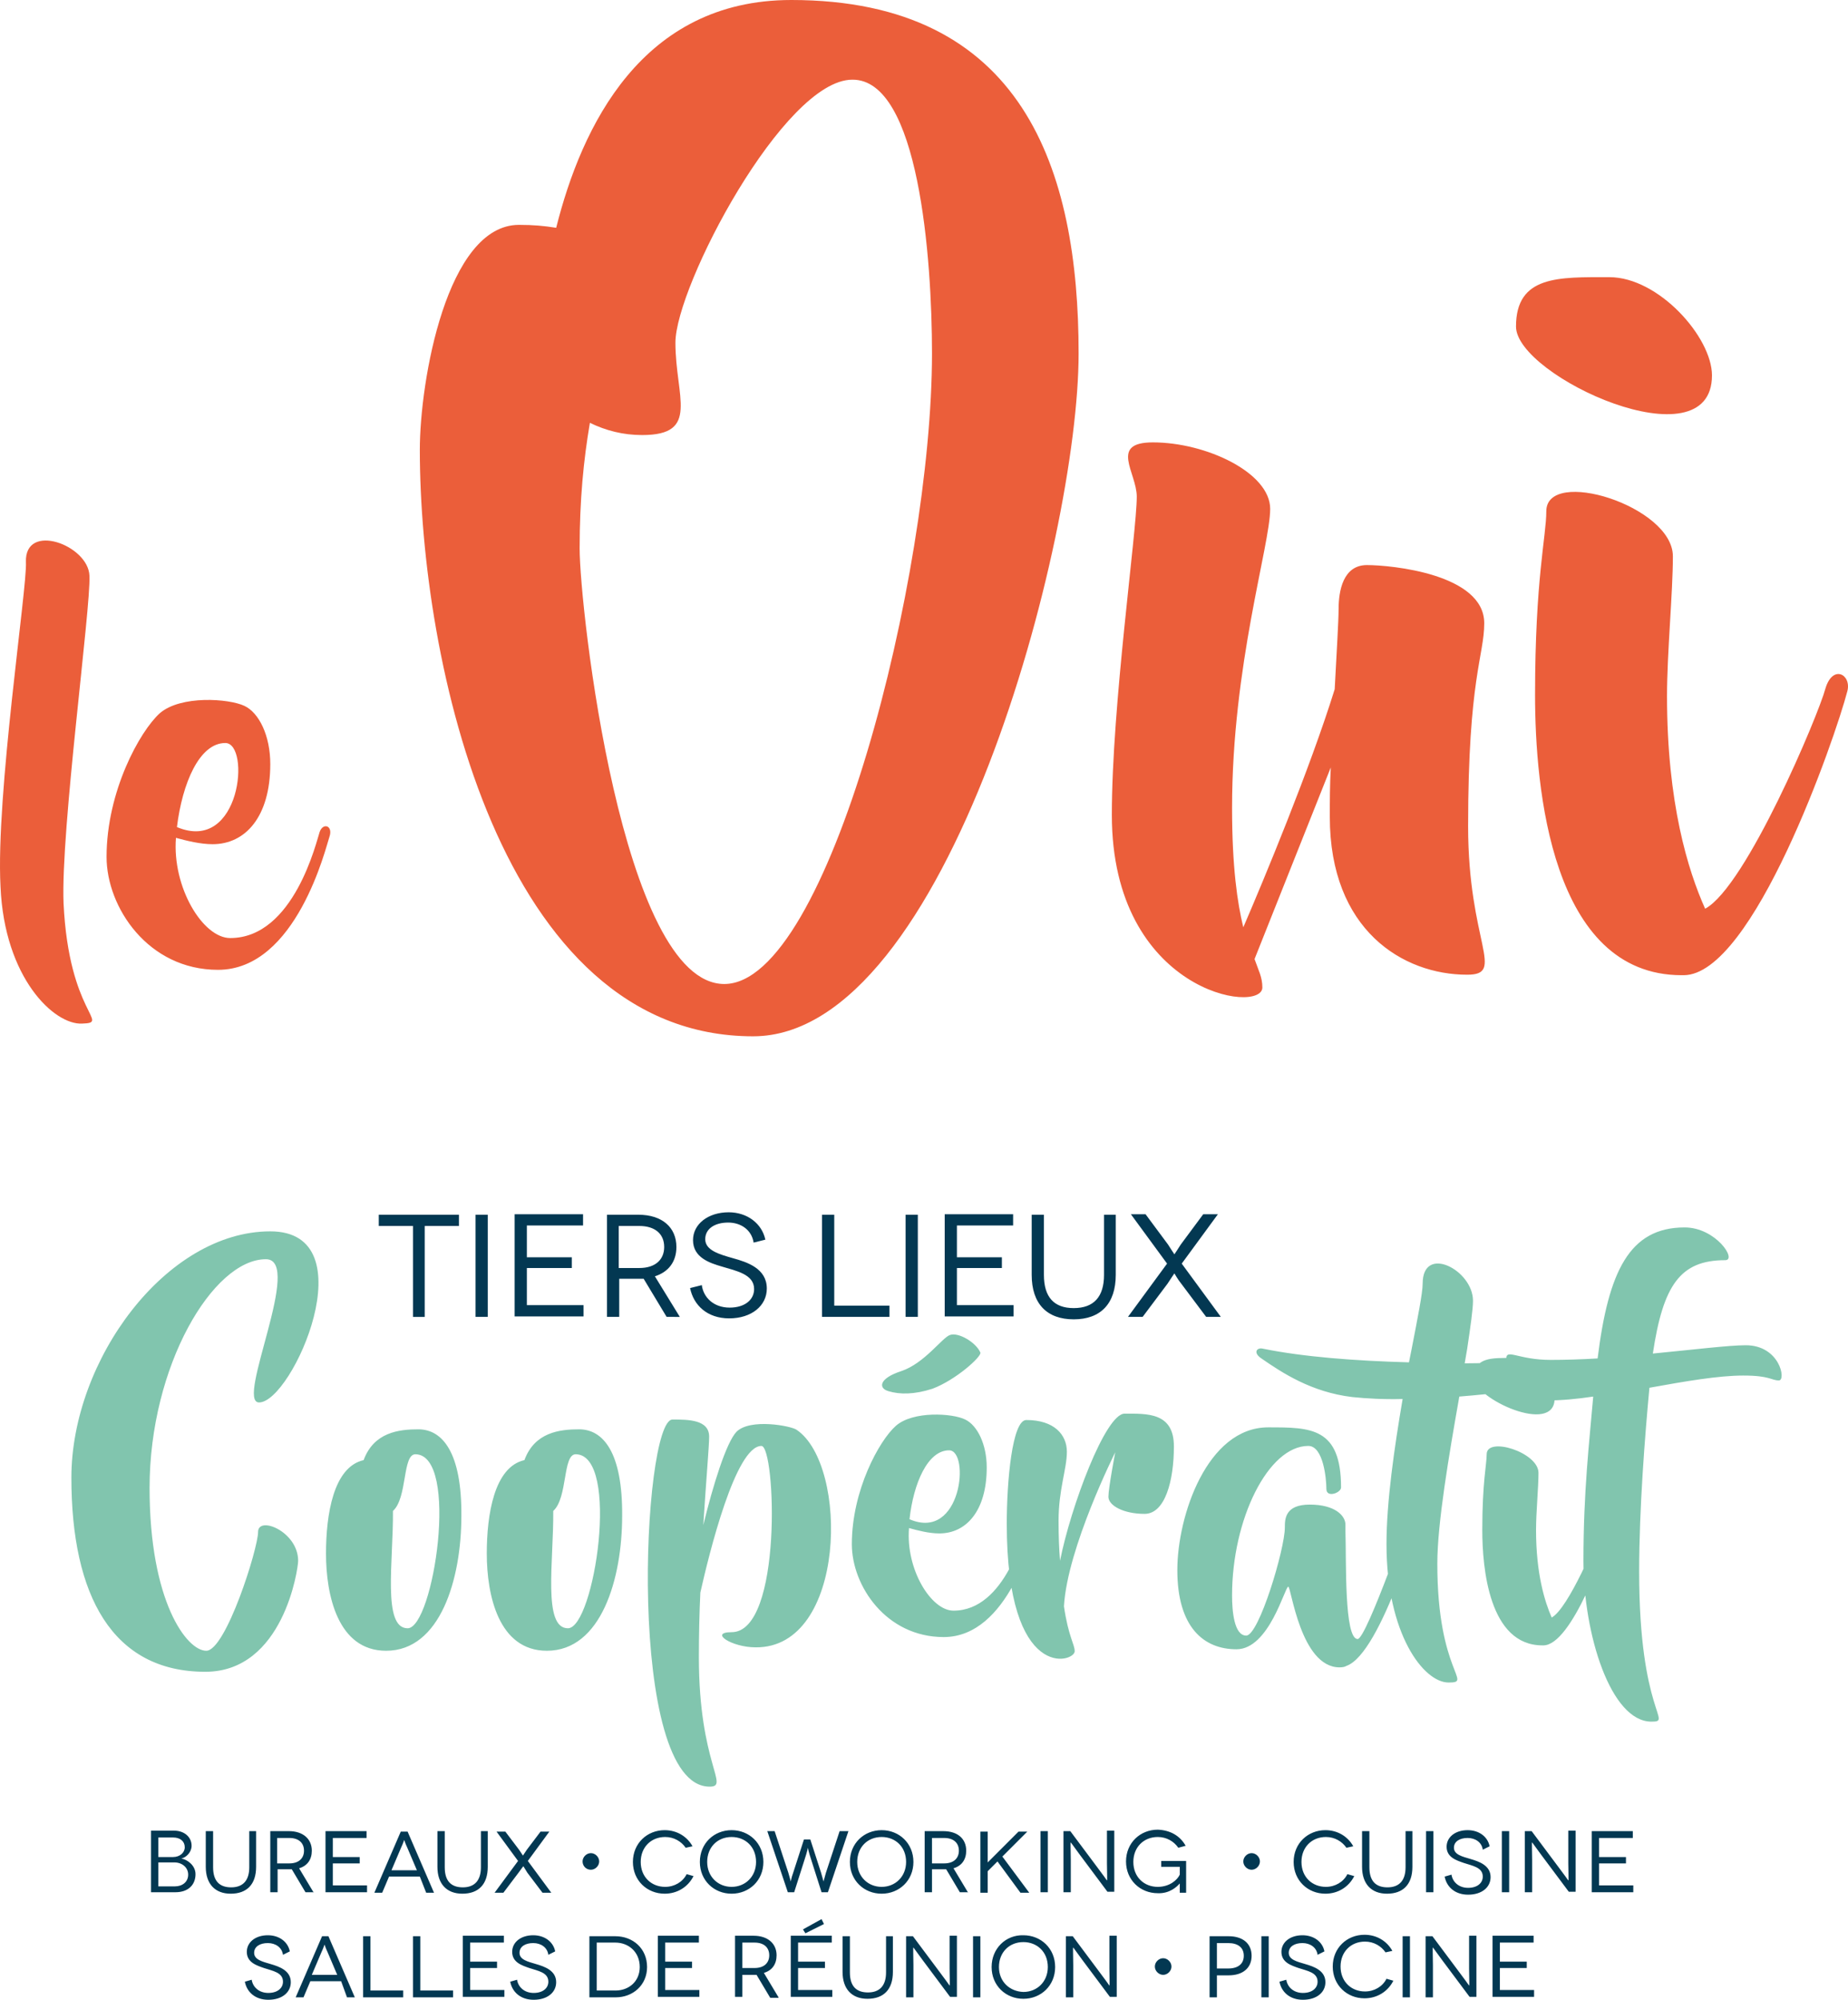 <?xml version="1.0" encoding="UTF-8" standalone="no"?>
<!-- Generator: Adobe Illustrator 21.1.0, SVG Export Plug-In . SVG Version: 6.00 Build 0)  -->

<svg
   version="1.1"
   id="Calque_1"
   x="0px"
   y="0px"
   viewBox="0 0 378.138 409.1"
   xml:space="preserve"
   sodipodi:docname="logo_oui.svg"
   width="378.138"
   height="409.1"
   inkscape:version="1.3.2 (091e20ef0f, 2023-11-25)"
   xmlns:inkscape="http://www.inkscape.org/namespaces/inkscape"
   xmlns:sodipodi="http://sodipodi.sourceforge.net/DTD/sodipodi-0.dtd"
   xmlns="http://www.w3.org/2000/svg"
   xmlns:svg="http://www.w3.org/2000/svg"><defs
   id="defs5" /><sodipodi:namedview
   id="namedview5"
   pagecolor="#ffffff"
   bordercolor="#000000"
   borderopacity="0.25"
   inkscape:showpageshadow="2"
   inkscape:pageopacity="0.0"
   inkscape:pagecheckerboard="0"
   inkscape:deskcolor="#d1d1d1"
   inkscape:zoom="0.9716118"
   inkscape:cx="181.1423"
   inkscape:cy="310.82373"
   inkscape:window-width="1519"
   inkscape:window-height="811"
   inkscape:window-x="26"
   inkscape:window-y="23"
   inkscape:window-maximized="0"
   inkscape:current-layer="Calque_1" />
<style
   type="text/css"
   id="style1">
	.st0{fill:#EB5E3A;}
	.st1{fill:#033852;}
	.st2{fill:#81C5AE;}
</style>
<g
   id="g5"
   transform="translate(-115.995,-110)">
	<path
   class="st0"
   d="m 489.5,250.9 c -1.4,5.3 -16.2,40.5 -24.6,45 -3.5,-7.8 -7.8,-21.6 -7.8,-43.5 0,-8.8 1.2,-21.2 1.2,-28.6 0,-10.3 -25.9,-18.3 -25.9,-9.2 0,5.1 -2.3,13.8 -2.3,37.6 0,18.9 3.3,57.3 30,57.3 h 0.4 c 14.2,0 31,-48.5 33.5,-58.1 0.9,-3.4 -3,-5.6 -4.5,-0.5 m -23.2,-64.1 c 0,-7.8 -10.9,-20.1 -21,-20.1 -10.3,0 -19.1,-0.4 -19.1,10.1 0,10.2 40.1,28.5 40.1,10 M 416.4,279 c 0,-30.2 3.3,-34.9 3.3,-41.5 0,-10.1 -19.1,-11.9 -24,-11.9 -4.9,0 -5.8,5.3 -5.8,9 0,2.3 -0.4,8.8 -0.8,16.4 -5.1,16.4 -14.6,39.2 -18.7,48.7 -1.2,-4.9 -2.3,-12.3 -2.3,-24.4 0,-29.2 7.8,-53.8 7.8,-61.2 0,-7.4 -13.1,-13.6 -24,-13.6 -9,0 -3.3,6.2 -3.3,11.1 0,7.2 -5.1,42.7 -5.1,65.1 0,36.4 30.8,40.9 30.8,35.3 0,-2.1 -0.8,-3.5 -1.6,-5.8 L 388.3,267 c -0.2,3.7 -0.2,7 -0.2,10.1 0,23.2 15,32.3 28.1,32.3 8,0 0.2,-6.5 0.2,-30.4 M 306.7,182.3 c 0,45.4 -21.2,129 -42.5,129 -21,0 -29.6,-77 -29.6,-89.1 0,-9.9 0.8,-18.1 2.1,-25.7 3.3,1.6 6.8,2.5 10.7,2.5 11.9,0 6.8,-7.8 6.8,-18.9 0,-11.5 22.2,-53.8 36.2,-53.8 13.6,-0.1 16.3,36.5 16.3,56 M 277.9,110 c -30.6,0 -42.9,25.9 -48.1,46.6 -2.5,-0.4 -4.7,-0.6 -7.6,-0.6 -14.8,0 -20.3,32 -20.3,46 0,43.1 16.4,120 68.2,120 39.8,0 66.6,-101.7 66.6,-139.7 0,-37.6 -11.3,-72.3 -58.8,-72.3 M 162.1,262 c 5.2,0 3.2,22.7 -9.9,17.2 1.1,-9 4.6,-17.2 9.9,-17.2 m 19.3,18.2 c -0.6,1.7 -5.2,21.7 -18.3,21.7 -5.6,0 -11.9,-10.4 -11.1,-20.5 2.2,0.6 5,1.3 7.5,1.3 6.7,0 11.8,-5.6 11.8,-16.4 0,-5.8 -2.3,-10.5 -5.3,-11.9 -3.2,-1.5 -13,-2.2 -17.3,1.5 -4.1,3.7 -10.9,16 -10.9,29.4 0,10.3 8.5,23.1 22.8,23.1 16.1,0 22.1,-25.2 22.8,-27.2 0.8,-2.3 -1.3,-3 -2,-1 M 121.3,225 c 0.3,5 -6.2,47.7 -5.2,66.4 0.8,18.7 11,28.3 16.7,28 5.9,-0.2 -2.7,-1.8 -3.8,-24.6 -0.6,-14.9 5.6,-60.5 5.3,-67 -0.2,-6.3 -13.3,-11.1 -13,-2.8"
   id="path1" />
	<path
   class="st1"
   d="m 356.3,370.5 c 0,0 0.8,1.4 1.4,2.1 l 5.1,6.8 h 3 l -8,-10.9 7.4,-10.1 h -3 l -4.6,6.2 c -0.3,0.5 -1.3,2 -1.3,2 v 0 c 0,0 -1,-1.5 -1.3,-2 l -4.6,-6.2 h -3 l 7.4,10.1 -8,10.9 h 3 l 5.1,-6.8 c 0.5,-0.8 1.4,-2.1 1.4,-2.1 z m -14.4,-12 v 12.3 c 0,4.5 -2.1,6.8 -6.2,6.8 -4,0 -6.1,-2.2 -6.1,-6.8 v -12.3 h -2.5 v 12.3 c 0,5.9 3.1,9.1 8.6,9.1 5.5,0 8.6,-3.2 8.6,-9.1 v -12.3 z m -30.1,18.6 v -7.7 h 9.2 v -2.2 h -9.2 v -6.5 h 11.5 v -2.3 h -14 v 20.9 h 14.1 V 377 h -11.6 z m -8,-18.6 h -2.5 v 20.9 h 2.5 z m -17.1,18.6 v -18.6 h -2.5 v 20.9 H 298 v -2.3 z m -14.1,-13.5 c -0.7,-3.3 -3.7,-5.6 -7.5,-5.6 -4.2,0 -7.3,2.4 -7.3,5.7 0,3.6 3.5,4.7 5.9,5.4 3,0.9 6.6,1.6 6.6,4.6 0,2.2 -1.9,3.8 -5,3.8 -3.4,0 -5.4,-2.2 -5.7,-4.6 l -2.4,0.6 c 0.7,3.5 3.5,6.2 8,6.2 4.6,0 7.7,-2.6 7.7,-6.1 0,-4.1 -4,-5.4 -6.9,-6.2 -2.8,-0.8 -5.7,-1.6 -5.7,-3.9 0,-2.1 1.9,-3.4 4.7,-3.4 2.6,0 4.8,1.5 5.2,4.1 z m -30,5.8 v -8.6 h 4.2 c 3.2,0 5.1,1.6 5.1,4.3 0,2.5 -1.7,4.3 -5.1,4.3 z m 12.5,10 -5.1,-8.3 c 2.8,-0.9 4.4,-3 4.4,-6 0,-4 -2.9,-6.6 -7.8,-6.6 h -6.4 v 20.9 h 2.5 v -7.8 h 3.9 c 0.4,0 0.7,0 1.1,0 l 4.7,7.8 z m -31.3,-2.3 v -7.7 h 9.2 v -2.2 h -9.2 v -6.5 h 11.5 v -2.3 h -14 v 20.9 h 14.1 V 377 h -11.6 z m -8,-18.6 h -2.5 v 20.9 h 2.5 z m -22.3,0 v 2.3 h 7 v 18.6 h 2.4 v -18.6 h 7 v -2.3 z"
   id="path2" />
	<path
   class="st2"
   d="m 473.2,385.2 c -3.4,0 -10.7,0.9 -19,1.7 2.1,-14 5.6,-19.1 14.8,-19.1 2.5,0 -1.9,-6.7 -8.3,-6.7 -11.3,0 -15.6,9 -17.8,26.8 -3.4,0.2 -6.6,0.3 -9.6,0.3 -6.7,0 -9.1,-2.4 -9.1,-0.2 0,3 2,8.5 8.2,8.5 3,0 6.3,-0.3 9.6,-0.8 -0.8,9.3 -2,19.4 -2,33.6 0,15.1 5.6,32.9 13.9,32.9 4.5,0 -2.5,-1.5 -2.5,-30.7 0,-12.9 1.2,-28 2.1,-37.6 7.2,-1.3 14.1,-2.5 19.2,-2.5 5.5,0 5.7,1 7.3,1 1.5,0 0.2,-7.2 -6.8,-7.2 m -29.6,37.2 c -0.6,2.2 -6.7,16.7 -10.1,18.5 -1.4,-3.2 -3.2,-8.9 -3.2,-17.9 0,-3.6 0.5,-8.7 0.5,-11.7 0,-4.2 -10.6,-7.5 -10.6,-3.8 0,2.1 -0.9,5.7 -0.9,15.5 0,7.8 1.4,23.6 12.3,23.6 h 0.2 c 5.8,0 12.8,-19.9 13.8,-23.9 0.2,-1.5 -1.4,-2.4 -2,-0.3 m -9.5,-26.3 c 0,-3.2 -4.5,-8.3 -8.6,-8.3 -4.2,0 -7.9,-0.2 -7.9,4.1 0,4.2 16.5,11.8 16.5,4.2 m 16.2,-7.9 c -6.6,0 -20,0.6 -34.6,0.7 l 0.5,-2.9 c 0.7,-4.7 1.2,-8.2 1.2,-9.9 0,-6.3 -10.3,-11.6 -10.3,-3.5 0,1.9 -1,6.9 -2.3,13.6 l -0.5,2.5 c -10.9,-0.3 -21.6,-1.1 -29.9,-2.8 -1.2,-0.3 -2.1,0.8 -0.3,2 4.2,2.9 10.2,6.9 18.6,7.9 2.9,0.3 6.4,0.5 10.3,0.4 -1.7,10 -3.3,21 -3.3,29.7 0,18.4 7.6,28.3 12.7,28.3 5.1,0 -2.3,-1.9 -2.3,-24.3 0,-8.3 2.4,-22.3 4.5,-34.2 13.8,-1.1 28.7,-3.5 35.6,-5.6 2.1,-0.5 2.6,-1.8 0.1,-1.9 m -44.8,28.5 c -0.6,1.9 -9.9,28.6 -11.7,28.6 -2.8,0 -2.3,-16.2 -2.5,-22 v -1.4 c 0,-1.8 -2.1,-4.1 -7.3,-4.1 -5.1,0 -5.1,3 -5.1,4.7 0,4.4 -5.3,22.1 -7.9,22.1 -2.5,0 -2.9,-5.1 -2.9,-8.2 0,-15.6 7.4,-30.6 15.6,-30.6 3.1,0 3.7,6.8 3.7,8.8 0,1.9 3,0.8 3,-0.3 0,-12.3 -6.2,-12.3 -14.9,-12.3 -12.5,0 -18.6,18.1 -18.6,29.2 0,11.7 5.4,16.2 12.1,16.2 6.7,0 9.9,-12.8 10.6,-12.8 0.6,0 2.5,16.5 10.5,16.5 0.6,0 1.1,-0.1 1.4,-0.3 7.2,-2.5 15.5,-31.6 15.9,-33.6 0.6,-2.2 -1.4,-2.3 -1.9,-0.5 m -59.4,-17.5 c -3.9,0 -11,19 -13.2,30.1 -0.2,-2.4 -0.3,-5.1 -0.3,-8.2 0,-6.4 1.7,-10.6 1.7,-14.1 0,-3.5 -2.6,-6.5 -8.3,-6.5 -2.9,0 -4,12.6 -4,21.2 0,32.6 13.9,28.4 13.9,26.1 0,-1.4 -1.3,-3 -2.2,-9.2 0.7,-12 10.5,-31.5 10.5,-31.5 0,0 -1.4,7.3 -1.4,9.1 0,1.8 3.1,3.5 7.4,3.5 4.2,0 6,-6.8 6,-13.8 0,-7 -5.5,-6.7 -10.1,-6.7 m -29.5,-12.5 c -0.9,-2.1 -4.5,-4.2 -6.2,-3.6 -1.6,0.5 -5.2,5.8 -10,7.4 -4.6,1.5 -4.7,3.5 -2.6,4.1 2.3,0.7 5.3,0.7 9,-0.5 4.8,-1.8 10.1,-6.6 9.8,-7.4 m -6.4,20 c 4.3,0 2.6,18.7 -8.1,14.1 0.8,-7.3 3.7,-14.1 8.1,-14.1 m 15.9,15 c -0.5,1.4 -4.3,17.8 -15,17.8 -4.6,0 -9.8,-8.5 -9.1,-16.9 1.8,0.5 4.1,1.1 6.2,1.1 5.5,0 9.7,-4.6 9.7,-13.5 0,-4.7 -1.9,-8.6 -4.4,-9.8 -2.6,-1.3 -10.7,-1.8 -14.2,1.3 -3.4,3 -9,13.2 -9,24.2 0,8.5 7,19 18.8,19 13.3,0 18.2,-20.7 18.8,-22.4 0.4,-1.8 -1.3,-2.4 -1.8,-0.8 M 279,402.5 c -1.1,-0.8 -9.5,-2.4 -12.3,0.4 -2.1,2.2 -4.8,10.9 -6.8,19.1 0.6,-9.4 1.2,-16.2 1.2,-18.1 0,-3.5 -4.3,-3.5 -7.5,-3.5 -6.2,0 -9.6,75.1 7.6,75.1 4.2,0 -2.2,-4.6 -2.2,-26.5 0,-4.5 0.1,-9 0.3,-13.2 1.8,-8 7.2,-30 12.5,-30 2.9,0 4.4,38.1 -6.1,38.1 -4.7,0 0,3.1 4.9,3.1 18.6,0.2 19.1,-37.3 8.4,-44.5 m -46.8,40.6 c -5.2,0 -2.9,-13.8 -3,-24 3,-2.7 1.9,-11.6 4.6,-11.6 9.2,0.1 3.8,35.6 -1.6,35.6 m 2.3,-40.7 c -4,0 -9.1,0.6 -11.2,6.3 -6.2,1.4 -7.7,11.2 -7.7,19.1 0,8.5 2.4,19.9 12.3,19.9 11.1,0 15.4,-14.7 15.4,-27.6 0.1,-13 -3.9,-17.7 -8.8,-17.7 m -35.1,40.7 c -5.2,0 -2.9,-13.8 -3,-24 3,-2.7 1.9,-11.6 4.6,-11.6 9.1,0.1 3.7,35.6 -1.6,35.6 m 2.2,-40.7 c -4,0 -9.1,0.6 -11.2,6.3 -6.2,1.4 -7.7,11.2 -7.7,19.1 0,8.5 2.4,19.9 12.3,19.9 11.1,0 15.4,-14.7 15.4,-27.6 0.1,-13 -3.9,-17.7 -8.8,-17.7 m -71,9.9 c 0,24.1 8.4,39.7 27.4,39.7 16,0 19,-21.1 19,-22.7 0,-6 -8.2,-9.3 -8.2,-5.9 0,3.4 -6.6,24.3 -10.6,24.3 -4,0 -11.6,-10.1 -11.6,-33.3 0,-25 13,-46.8 23.8,-46.8 7.8,0 -6.3,29.3 -1.4,29.3 6.8,0 22.3,-35 2.3,-35 -21.3,0 -40.7,26.3 -40.7,50.4"
   id="path3" />
	<path
   class="st1"
   d="m 422.9,517.2 v -4.6 h 5.5 v -1.3 h -5.5 v -3.9 h 6.9 V 506 h -8.4 v 12.5 h 8.5 v -1.4 h -7 z m -6.3,-11.1 v 6.6 c 0,1.8 0.1,3.5 0,3.5 v 0 c 0,0 -0.9,-1.3 -1.9,-2.6 l -5.6,-7.5 h -1.4 v 12.5 h 1.5 V 512 c 0,-2 -0.1,-3.6 0,-3.6 v 0 c 0,0 0.8,1.1 1.9,2.6 l 5.6,7.5 h 1.4 V 506 h -1.5 z m -12.1,0 H 403 v 12.5 h 1.5 z m -3.6,3 c -1.1,-2 -3.2,-3.3 -5.7,-3.3 -3.6,0 -6.5,2.7 -6.5,6.5 0,3.8 2.9,6.5 6.5,6.5 2.6,0 4.8,-1.4 5.9,-3.6 l -1.4,-0.4 c -0.8,1.6 -2.5,2.6 -4.4,2.6 -2.8,0 -5,-2 -5,-5.1 0,-3 2.1,-5.1 5,-5.1 1.8,0 3.3,0.9 4.2,2.2 z m -13.9,0.1 c -0.4,-2 -2.2,-3.3 -4.5,-3.3 -2.5,0 -4.3,1.4 -4.3,3.4 0,2.2 2.1,2.8 3.5,3.3 1.8,0.6 3.9,0.9 3.9,2.8 0,1.3 -1.1,2.3 -3,2.3 -2,0 -3.2,-1.3 -3.4,-2.7 l -1.4,0.4 c 0.4,2.1 2.1,3.7 4.8,3.7 2.8,0 4.6,-1.5 4.6,-3.6 0,-2.4 -2.4,-3.2 -4.1,-3.7 -1.7,-0.5 -3.4,-0.9 -3.4,-2.3 0,-1.3 1.2,-2 2.8,-2 1.6,0 2.9,0.9 3.1,2.4 z m -11.4,-3.1 h -1.5 v 12.5 h 1.5 z m -10.6,6.6 v -5.2 h 2.3 c 2,0 3.2,0.9 3.2,2.6 0,1.6 -1.1,2.6 -3.2,2.6 z m -1.5,-6.6 v 12.5 h 1.5 v -4.5 h 2.4 c 2.9,0 4.7,-1.5 4.7,-4 0,-2.5 -1.8,-4 -4.7,-4 z M 354,514 c 0.9,0 1.7,-0.8 1.7,-1.7 0,-0.9 -0.8,-1.7 -1.7,-1.7 -0.9,0 -1.7,0.8 -1.7,1.7 0,0.9 0.8,1.7 1.7,1.7 m -11,-7.9 v 6.6 c 0,1.8 0.1,3.5 0,3.5 v 0 c 0,0 -0.9,-1.3 -1.9,-2.6 l -5.6,-7.5 h -1.4 v 12.5 h 1.5 V 512 c 0,-2 -0.1,-3.6 0,-3.6 v 0 c 0,0 0.8,1.1 1.9,2.6 l 5.6,7.5 h 1.4 V 506 H 343 Z m -22.6,6.3 c 0,-3 2.1,-5.1 5,-5.1 2.8,0 5,2 5,5.1 0,3 -2.2,5.1 -5,5.1 -2.8,-0.1 -5,-2.1 -5,-5.1 m -1.5,0 c 0,3.8 2.9,6.5 6.5,6.5 3.6,0 6.5,-2.7 6.5,-6.5 0,-3.8 -2.9,-6.5 -6.5,-6.5 -3.6,-0.1 -6.5,2.7 -6.5,6.5 m -2.3,-6.3 h -1.5 v 12.5 h 1.5 z m -6.3,0 v 6.6 c 0,1.8 0.1,3.5 0,3.5 v 0 c 0,0 -0.9,-1.3 -1.9,-2.6 l -5.6,-7.5 h -1.4 v 12.5 h 1.5 V 512 c 0,-2 -0.1,-3.6 0,-3.6 v 0 c 0,0 0.8,1.1 1.9,2.6 l 5.6,7.5 h 1.4 V 506 h -1.5 z m -13,0 v 7.4 c 0,2.7 -1.3,4.1 -3.7,4.1 -2.4,0 -3.7,-1.3 -3.7,-4.1 v -7.4 h -1.5 v 7.3 c 0,3.5 1.9,5.5 5.1,5.5 3.3,0 5.2,-1.9 5.2,-5.5 v -7.3 z m -18,11.1 v -4.6 h 5.5 v -1.3 h -5.5 v -3.9 h 6.9 V 506 h -8.4 v 12.5 h 8.5 v -1.4 h -7 z m 5.3,-13.6 -0.5,-1 -3.8,2.1 0.5,0.8 z m -16.7,9 v -5.2 h 2.5 c 1.9,0 3,1 3,2.6 0,1.5 -1,2.6 -3,2.6 z m 7.4,6 -3,-5 c 1.7,-0.5 2.6,-1.8 2.6,-3.6 0,-2.4 -1.8,-4 -4.7,-4 h -3.8 v 12.5 h 1.5 V 514 h 2.3 c 0.2,0 0.4,0 0.6,0 l 2.8,4.7 h 1.7 z m -23.2,-1.4 v -4.6 h 5.5 v -1.3 h -5.5 v -3.9 H 259 V 506 h -8.4 v 12.5 h 8.5 v -1.4 h -7 z m -14,0 v -9.8 h 3.8 c 2.7,0 5,1.9 5,5 0,3 -2.3,4.8 -4.9,4.8 z m -1.5,-11.1 v 12.5 h 5.4 c 3.5,0 6.4,-2.5 6.4,-6.2 0,-3.8 -2.9,-6.3 -6.5,-6.3 z m -7,3.1 c -0.4,-2 -2.2,-3.3 -4.5,-3.3 -2.5,0 -4.3,1.4 -4.3,3.4 0,2.2 2.1,2.8 3.5,3.3 1.8,0.6 3.9,0.9 3.9,2.8 0,1.3 -1.1,2.3 -3,2.3 -2,0 -3.2,-1.3 -3.4,-2.7 l -1.4,0.4 c 0.4,2.1 2.1,3.7 4.8,3.7 2.8,0 4.6,-1.5 4.6,-3.6 0,-2.4 -2.4,-3.2 -4.1,-3.7 -1.7,-0.5 -3.4,-0.9 -3.4,-2.3 0,-1.3 1.2,-2 2.8,-2 1.6,0 2.9,0.9 3.1,2.4 z m -17.4,8 v -4.6 h 5.5 v -1.3 h -5.5 v -3.9 h 6.9 V 506 h -8.4 v 12.5 h 8.5 v -1.4 h -7 z m -10.2,0 v -11.1 h -1.5 v 12.5 h 8.2 v -1.4 z m -10.2,0 v -11.1 h -1.5 v 12.5 h 8.2 v -1.4 z m -12,-3.2 2,-4.7 c 0.3,-0.6 0.6,-1.5 0.6,-1.5 v 0 c 0,0 0.3,0.9 0.6,1.5 l 2,4.7 z m 7.2,4.6 h 1.6 l -5.4,-12.5 h -1.3 l -5.4,12.5 h 1.6 l 1.4,-3.3 h 6.3 z m -11.7,-9.4 c -0.4,-2 -2.2,-3.3 -4.5,-3.3 -2.5,0 -4.3,1.4 -4.3,3.4 0,2.2 2.1,2.8 3.5,3.3 1.8,0.6 3.9,0.9 3.9,2.8 0,1.3 -1.1,2.3 -3,2.3 -2,0 -3.2,-1.3 -3.4,-2.7 l -1.4,0.4 c 0.4,2.1 2.1,3.7 4.8,3.7 2.8,0 4.6,-1.5 4.6,-3.6 0,-2.4 -2.4,-3.2 -4.1,-3.7 -1.7,-0.5 -3.4,-0.9 -3.4,-2.3 0,-1.3 1.2,-2 2.8,-2 1.6,0 2.9,0.9 3.1,2.4 z"
   id="path4" />
	<path
   class="st1"
   d="m 443.2,495.8 v -4.6 h 5.5 v -1.3 h -5.5 V 486 h 6.9 v -1.4 h -8.4 v 12.5 h 8.5 v -1.4 h -7 z m -6.3,-11.2 v 6.6 c 0,1.8 0.1,3.5 0,3.5 v 0 c 0,0 -0.9,-1.3 -1.9,-2.6 l -5.6,-7.5 H 428 v 12.5 h 1.5 v -6.6 c 0,-2 -0.1,-3.6 0,-3.6 v 0 c 0,0 0.8,1.1 1.9,2.6 l 5.6,7.5 h 1.4 v -12.5 h -1.5 z m -12.1,0 h -1.5 v 12.5 h 1.5 z m -4,3.1 c -0.4,-2 -2.2,-3.3 -4.5,-3.3 -2.5,0 -4.3,1.4 -4.3,3.4 0,2.2 2.1,2.8 3.5,3.3 1.8,0.6 3.9,0.9 3.9,2.8 0,1.3 -1.1,2.3 -3,2.3 -2,0 -3.2,-1.3 -3.4,-2.7 l -1.4,0.4 c 0.4,2.1 2.1,3.7 4.8,3.7 2.8,0 4.6,-1.5 4.6,-3.6 0,-2.4 -2.4,-3.2 -4.1,-3.7 -1.7,-0.5 -3.4,-0.9 -3.4,-2.3 0,-1.3 1.2,-2 2.8,-2 1.6,0 2.9,0.9 3.1,2.4 z m -11.5,-3.1 h -1.5 v 12.5 h 1.5 z m -5.7,0 v 7.4 c 0,2.7 -1.3,4.1 -3.7,4.1 -2.4,0 -3.7,-1.3 -3.7,-4.1 v -7.4 h -1.5 v 7.3 c 0,3.5 1.9,5.5 5.1,5.5 3.3,0 5.2,-1.9 5.2,-5.5 v -7.3 z m -10.7,3.1 c -1.1,-2 -3.2,-3.3 -5.7,-3.3 -3.6,0 -6.5,2.7 -6.5,6.5 0,3.8 2.9,6.5 6.5,6.5 2.6,0 4.8,-1.4 5.9,-3.6 l -1.4,-0.4 c -0.8,1.6 -2.5,2.6 -4.4,2.6 -2.8,0 -5,-2 -5,-5.1 0,-3 2.1,-5.1 5,-5.1 1.8,0 3.3,0.9 4.2,2.2 z m -20.8,4.8 c 0.9,0 1.7,-0.8 1.7,-1.7 0,-0.9 -0.8,-1.7 -1.7,-1.7 -0.9,0 -1.7,0.8 -1.7,1.7 0,0.9 0.8,1.7 1.7,1.7 m -14.7,2.8 c 0,0 0,0.4 0,1.9 h 1.3 v -6.5 h -5.1 v 1.2 h 3.8 v 1.6 c -0.5,1.1 -2.1,2.5 -4.5,2.5 -2.8,0 -5,-2 -5,-5.1 0,-3 2.1,-5.1 5,-5.1 1.8,0 3.3,0.9 4.2,2.2 l 1.5,-0.4 c -1.1,-2 -3.1,-3.2 -5.7,-3.3 -3.6,0 -6.5,2.7 -6.5,6.5 0,3.8 2.9,6.5 6.5,6.5 2.4,0.1 3.9,-1.3 4.5,-2 z m -14.9,-10.7 v 6.6 c 0,1.8 0.1,3.5 0,3.5 v 0 c 0,0 -0.9,-1.3 -1.9,-2.6 l -5.6,-7.5 h -1.4 v 12.5 h 1.5 v -6.6 c 0,-2 -0.1,-3.6 0,-3.6 v 0 c 0,0 0.8,1.1 1.9,2.6 l 5.6,7.5 h 1.4 v -12.5 h -1.5 z m -12.1,0 h -1.5 v 12.5 h 1.5 z m -3.8,12.6 -5.5,-7.4 5.1,-5.1 h -1.8 l -4.2,4.2 c -1,1 -2.1,2.1 -2.1,2.1 v 0 c 0,0 0,-1 0,-3 v -3.3 h -1.5 v 12.5 h 1.5 v -4.4 l 2,-2 4.7,6.4 z m -19.9,-6 V 486 h 2.5 c 1.9,0 3,1 3,2.6 0,1.5 -1,2.6 -3,2.6 z m 7.4,6 -3,-5 c 1.7,-0.5 2.6,-1.8 2.6,-3.6 0,-2.4 -1.7,-4 -4.7,-4 h -3.8 v 12.5 h 1.5 v -4.7 h 2.3 c 0.2,0 0.4,0 0.6,0 l 2.8,4.7 h 1.7 z m -22.7,-6.3 c 0,-3 2.1,-5.1 5,-5.1 2.8,0 5,2 5,5.1 0,3 -2.2,5.1 -5,5.1 -2.8,0 -5,-2.1 -5,-5.1 m -1.5,0 c 0,3.8 2.9,6.5 6.5,6.5 3.6,0 6.5,-2.7 6.5,-6.5 0,-3.8 -2.9,-6.5 -6.5,-6.5 -3.6,0 -6.5,2.7 -6.5,6.5 m -2.1,-6.3 -2.8,8.5 c -0.3,1.1 -0.5,1.8 -0.5,1.8 v 0 c 0,0 -0.2,-0.8 -0.5,-1.8 l -2.2,-6.8 h -1.3 l -2.2,6.8 c -0.4,1.1 -0.5,1.8 -0.5,1.8 v 0 c 0,0 -0.2,-0.8 -0.5,-1.8 l -2.8,-8.5 H 273 l 4.2,12.5 h 1.3 l 2.1,-6.6 c 0.6,-1.8 0.7,-2.5 0.7,-2.5 v 0 c 0,0 0.1,0.7 0.7,2.5 l 2.1,6.6 h 1.3 l 4.2,-12.5 z m -27.1,6.3 c 0,-3 2.1,-5.1 5,-5.1 2.8,0 5,2 5,5.1 0,3 -2.2,5.1 -5,5.1 -2.8,0 -5,-2.1 -5,-5.1 m -1.5,0 c 0,3.8 2.9,6.5 6.5,6.5 3.6,0 6.5,-2.7 6.5,-6.5 0,-3.8 -2.9,-6.5 -6.5,-6.5 -3.6,0 -6.5,2.7 -6.5,6.5 m -1.5,-3.2 c -1.1,-2 -3.2,-3.3 -5.7,-3.3 -3.6,0 -6.5,2.7 -6.5,6.5 0,3.8 2.9,6.5 6.5,6.5 2.6,0 4.8,-1.4 5.9,-3.6 l -1.4,-0.4 c -0.8,1.6 -2.5,2.6 -4.4,2.6 -2.8,0 -5,-2 -5,-5.1 0,-3 2.1,-5.1 5,-5.1 1.8,0 3.3,0.9 4.2,2.2 z m -20.8,4.8 c 0.9,0 1.7,-0.8 1.7,-1.7 0,-0.9 -0.8,-1.7 -1.7,-1.7 -0.9,0 -1.7,0.8 -1.7,1.7 0,0.9 0.7,1.7 1.7,1.7 m -13.8,-0.7 c 0,0 0.5,0.8 0.8,1.3 l 3.1,4.1 h 1.8 l -4.8,-6.5 4.4,-6 h -1.8 l -2.8,3.7 c -0.2,0.3 -0.8,1.2 -0.8,1.2 v 0 c 0,0 -0.6,-0.9 -0.8,-1.2 l -2.8,-3.7 h -1.8 l 4.4,6 -4.8,6.5 h 1.8 l 3.1,-4.1 c 0.4,-0.5 0.9,-1.3 1,-1.3 z m -8.7,-7.2 v 7.4 c 0,2.7 -1.3,4.1 -3.7,4.1 -2.4,0 -3.7,-1.3 -3.7,-4.1 v -7.4 h -1.5 v 7.3 c 0,3.5 1.9,5.5 5.1,5.5 3.3,0 5.2,-1.9 5.2,-5.5 v -7.3 z m -18.3,8 2,-4.7 c 0.3,-0.6 0.6,-1.5 0.6,-1.5 v 0 c 0,0 0.3,0.9 0.6,1.5 l 2,4.7 z m 7.1,4.6 h 1.6 l -5.4,-12.5 H 198 l -5.4,12.5 h 1.6 l 1.4,-3.3 h 6.3 z m -19.1,-1.4 v -4.6 h 5.5 v -1.3 h -5.5 V 486 h 6.9 v -1.4 h -8.4 v 12.5 h 8.5 v -1.4 h -7 z m -11.4,-4.6 V 486 h 2.5 c 1.9,0 3,1 3,2.6 0,1.5 -1,2.6 -3,2.6 z m 7.5,6 -3,-5 c 1.7,-0.5 2.6,-1.8 2.6,-3.6 0,-2.4 -1.8,-4 -4.7,-4 h -3.8 v 12.5 h 1.5 v -4.7 h 2.3 c 0.2,0 0.4,0 0.6,0 l 2.8,4.7 h 1.7 z M 167,484.6 v 7.4 c 0,2.7 -1.3,4.1 -3.7,4.1 -2.4,0 -3.7,-1.3 -3.7,-4.1 v -7.4 h -1.5 v 7.3 c 0,3.5 1.9,5.5 5.1,5.5 3.3,0 5.2,-1.9 5.2,-5.5 v -7.3 z m -18.6,11.3 V 491 h 3.3 c 1.5,0 2.8,1 2.8,2.5 0,1.5 -1.2,2.4 -2.7,2.4 z m 0,-6.1 v -3.9 h 3 c 1.5,0 2.4,0.8 2.4,2 0,1.1 -1,2 -2.4,2 h -3 z m -1.5,-5.2 v 12.5 h 5 c 2.6,0 4.1,-1.5 4.1,-3.7 0,-1.8 -1.7,-3 -2.9,-3.2 v 0 c 1,-0.2 2.1,-1.3 2.1,-2.6 0,-1.8 -1.5,-3.1 -3.6,-3.1 h -4.7 z"
   id="path5" />
</g>
</svg>
